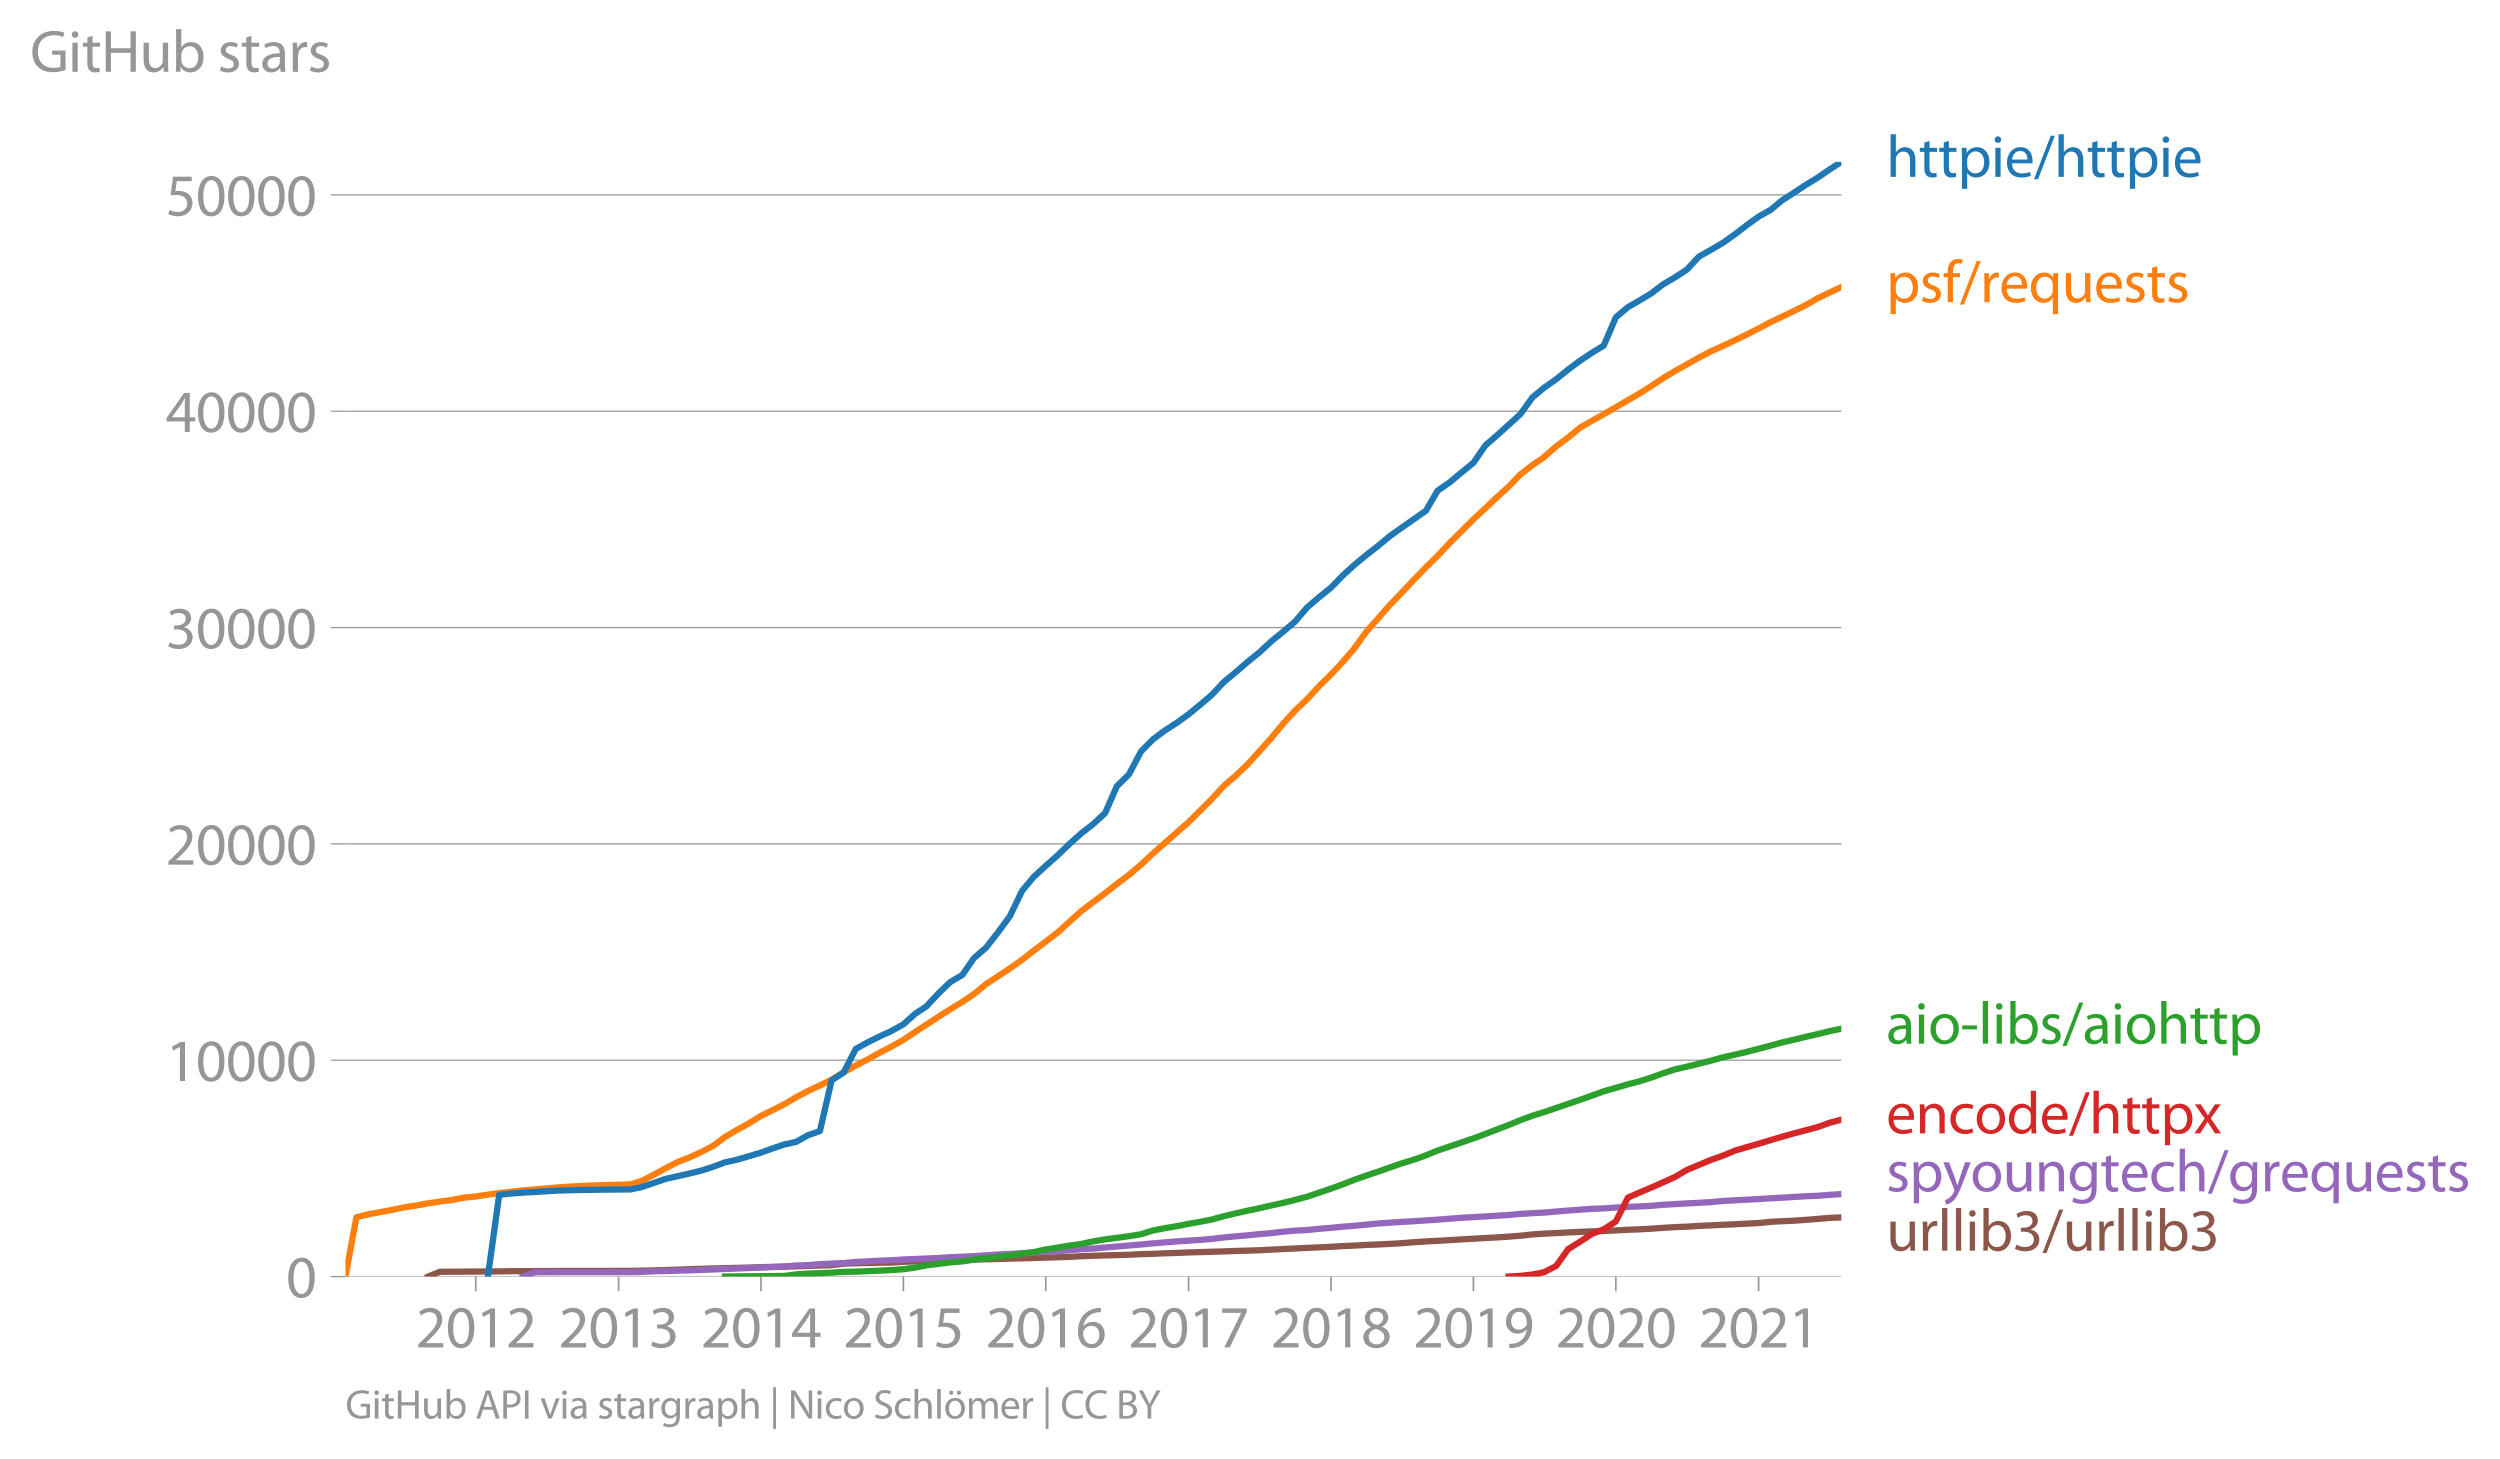 <svg xmlns:xlink="http://www.w3.org/1999/xlink" width="795.793" height="464.381" viewBox="0 0 596.845 348.286" xmlns="http://www.w3.org/2000/svg"><defs><style>*{stroke-linejoin:round;stroke-linecap:butt}</style></defs><g id="figure_1"><path d="M0 348.286h596.845V0H0v348.286z" style="fill:none" id="patch_1"/><g id="axes_1"><path d="M82.476 304.759h357.12V38.647H82.476v266.112z" style="fill:none" id="patch_2"/><g id="matplotlib.axis_1"><g id="xtick_1"><g id="line2d_1"><defs><path id="m6633f6aa0d" d="M0 0v3.5" style="stroke:#969696;stroke-width:.4"/></defs><use xlink:href="#m6633f6aa0d" x="113.587" y="304.759" style="fill:#969696;stroke:#969696;stroke-width:.4"/></g><g style="fill:#969696" transform="matrix(.14 0 0 -.14 99.224 321.699)" id="text_1"><defs><path id="MyriadPro-Regular-32" d="M2944 0v467H1075v13l333 307c877 845 1434 1466 1434 2234 0 595-378 1209-1274 1209-480 0-890-179-1178-422l180-397c192 160 505 352 883 352 621 0 825-390 825-813-6-627-486-1164-1548-2176L288 346V0h2656z" transform="scale(.016)"/><path id="MyriadPro-Regular-30" d="M1677 4230c-845 0-1447-768-1447-2163C243 691 794-70 1606-70c922 0 1447 780 1447 2195 0 1325-499 2105-1376 2105zm-32-435c582 0 845-672 845-1696 0-1062-276-1734-852-1734-512 0-844 614-844 1696 0 1133 358 1734 851 1734z" transform="scale(.016)"/><path id="MyriadPro-Regular-31" d="M1510 0h544v4160h-480l-908-486 108-429 724 390h12V0z" transform="scale(.016)"/></defs><use xlink:href="#MyriadPro-Regular-32"/><use xlink:href="#MyriadPro-Regular-30" x="51.3"/><use xlink:href="#MyriadPro-Regular-31" x="102.6"/><use xlink:href="#MyriadPro-Regular-32" x="153.9"/></g></g><g id="xtick_2"><use xlink:href="#m6633f6aa0d" x="147.678" y="304.759" style="fill:#969696;stroke:#969696;stroke-width:.4" id="line2d_2"/><g style="fill:#969696" transform="matrix(.14 0 0 -.14 133.315 321.699)" id="text_2"><defs><path id="MyriadPro-Regular-33" d="M269 211C474 77 883-70 1350-70c999 0 1517 582 1517 1248 0 582-416 966-928 1068v13c512 186 768 551 768 979 0 506-371 992-1190 992-448 0-871-160-1088-320l147-409c179 128 499 275 832 275 518 0 730-294 730-627 0-493-519-704-928-704H896v-423h314c544 0 1068-249 1075-832 6-345-218-806-941-806-390 0-762 160-922 262L269 211z" transform="scale(.016)"/></defs><use xlink:href="#MyriadPro-Regular-32"/><use xlink:href="#MyriadPro-Regular-30" x="51.3"/><use xlink:href="#MyriadPro-Regular-31" x="102.6"/><use xlink:href="#MyriadPro-Regular-33" x="153.9"/></g></g><g id="xtick_3"><use xlink:href="#m6633f6aa0d" x="181.676" y="304.759" style="fill:#969696;stroke:#969696;stroke-width:.4" id="line2d_3"/><g style="fill:#969696" transform="matrix(.14 0 0 -.14 167.313 321.699)" id="text_3"><defs><path id="MyriadPro-Regular-34" d="M2560 0v1133h582v441h-582v2586h-608L96 1504v-371h1933V0h531zM666 1574v13l1017 1415c115 192 218 371 346 614h19c-13-218-19-435-19-653V1574H666z" transform="scale(.016)"/></defs><use xlink:href="#MyriadPro-Regular-32"/><use xlink:href="#MyriadPro-Regular-30" x="51.3"/><use xlink:href="#MyriadPro-Regular-31" x="102.6"/><use xlink:href="#MyriadPro-Regular-34" x="153.9"/></g></g><g id="xtick_4"><use xlink:href="#m6633f6aa0d" x="215.674" y="304.759" style="fill:#969696;stroke:#969696;stroke-width:.4" id="line2d_4"/><g style="fill:#969696" transform="matrix(.14 0 0 -.14 201.311 321.699)" id="text_4"><defs><path id="MyriadPro-Regular-35" d="M2771 4160H781L512 2163c154 19 339 45 576 45 832 0 1190-384 1197-922 0-556-455-902-986-902-377 0-717 128-889 230L269 186C467 58 851-70 1306-70c902 0 1548 608 1548 1420 0 525-268 884-595 1069-256 154-576 224-896 224-153 0-243-13-339-25l160 1068h1587v474z" transform="scale(.016)"/></defs><use xlink:href="#MyriadPro-Regular-32"/><use xlink:href="#MyriadPro-Regular-30" x="51.3"/><use xlink:href="#MyriadPro-Regular-31" x="102.6"/><use xlink:href="#MyriadPro-Regular-35" x="153.9"/></g></g><g id="xtick_5"><use xlink:href="#m6633f6aa0d" x="249.672" y="304.759" style="fill:#969696;stroke:#969696;stroke-width:.4" id="line2d_5"/><g style="fill:#969696" transform="matrix(.14 0 0 -.14 235.31 321.699)" id="text_5"><defs><path id="MyriadPro-Regular-36" d="M2662 4224c-102 0-243-6-409-32-525-64-986-275-1331-614-410-410-704-1056-704-1876C218 621 800-70 1690-70c864 0 1382 704 1382 1465 0 813-518 1344-1254 1344-461 0-807-217-1005-480h-19c96 685 563 1331 1446 1479 160 25 307 32 422 25v461zM1690 365c-589 0-903 505-916 1190 0 103 26 186 64 250 154 301 468 512 807 512 518 0 857-359 857-954s-326-998-806-998h-6z" transform="scale(.016)"/></defs><use xlink:href="#MyriadPro-Regular-32"/><use xlink:href="#MyriadPro-Regular-30" x="51.3"/><use xlink:href="#MyriadPro-Regular-31" x="102.6"/><use xlink:href="#MyriadPro-Regular-36" x="153.9"/></g></g><g id="xtick_6"><use xlink:href="#m6633f6aa0d" x="283.764" y="304.759" style="fill:#969696;stroke:#969696;stroke-width:.4" id="line2d_6"/><g style="fill:#969696" transform="matrix(.14 0 0 -.14 269.4 321.699)" id="text_6"><defs><path id="MyriadPro-Regular-37" d="M365 4160v-467h2035v-13L595 0h583l1811 3789v371H365z" transform="scale(.016)"/></defs><use xlink:href="#MyriadPro-Regular-32"/><use xlink:href="#MyriadPro-Regular-30" x="51.3"/><use xlink:href="#MyriadPro-Regular-31" x="102.6"/><use xlink:href="#MyriadPro-Regular-37" x="153.9"/></g></g><g id="xtick_7"><use xlink:href="#m6633f6aa0d" x="317.762" y="304.759" style="fill:#969696;stroke:#969696;stroke-width:.4" id="line2d_7"/><g style="fill:#969696" transform="matrix(.14 0 0 -.14 303.399 321.699)" id="text_7"><defs><path id="MyriadPro-Regular-38" d="M1062 2170c-512-218-825-589-825-1114C237 448 762-70 1632-70c794 0 1414 486 1414 1209 0 506-320 871-838 1075v20c512 243 685 620 685 972 0 519-403 1024-1210 1024-729 0-1286-448-1286-1107 0-358 198-717 659-934l6-19zm583-1831c-531 0-851 371-832 794 0 397 262 717 749 857 563-160 915-403 915-908 0-423-327-743-832-743zm6 3488c506 0 704-345 704-678 0-378-275-634-633-755-480 128-794 352-794 768 0 358 256 665 723 665z" transform="scale(.016)"/></defs><use xlink:href="#MyriadPro-Regular-32"/><use xlink:href="#MyriadPro-Regular-30" x="51.3"/><use xlink:href="#MyriadPro-Regular-31" x="102.6"/><use xlink:href="#MyriadPro-Regular-38" x="153.9"/></g></g><g id="xtick_8"><use xlink:href="#m6633f6aa0d" x="351.76" y="304.759" style="fill:#969696;stroke:#969696;stroke-width:.4" id="line2d_8"/><g style="fill:#969696" transform="matrix(.14 0 0 -.14 337.397 321.699)" id="text_8"><defs><path id="MyriadPro-Regular-39" d="M614-64c135-6 314 0 519 32 448 51 889 243 1209 557 410 397 717 1037 717 1952 0 1062-525 1753-1376 1753S262 3539 262 2752c0-710 480-1274 1229-1274 416 0 749 167 979 448h20c-77-492-276-857-551-1107-237-224-544-358-870-403-192-19-333-32-455-19V-64zm1024 3866c589 0 852-544 852-1255 0-89-20-153-52-205-147-249-441-435-819-435-486 0-800 365-800 883 0 589 339 1012 813 1012h6z" transform="scale(.016)"/></defs><use xlink:href="#MyriadPro-Regular-32"/><use xlink:href="#MyriadPro-Regular-30" x="51.3"/><use xlink:href="#MyriadPro-Regular-31" x="102.6"/><use xlink:href="#MyriadPro-Regular-39" x="153.9"/></g></g><g id="xtick_9"><use xlink:href="#m6633f6aa0d" x="385.758" y="304.759" style="fill:#969696;stroke:#969696;stroke-width:.4" id="line2d_9"/><g style="fill:#969696" transform="matrix(.14 0 0 -.14 371.395 321.699)" id="text_9"><use xlink:href="#MyriadPro-Regular-32"/><use xlink:href="#MyriadPro-Regular-30" x="51.3"/><use xlink:href="#MyriadPro-Regular-32" x="102.6"/><use xlink:href="#MyriadPro-Regular-30" x="153.9"/></g></g><g id="xtick_10"><use xlink:href="#m6633f6aa0d" x="419.849" y="304.759" style="fill:#969696;stroke:#969696;stroke-width:.4" id="line2d_10"/><g style="fill:#969696" transform="matrix(.14 0 0 -.14 405.486 321.699)" id="text_10"><use xlink:href="#MyriadPro-Regular-32"/><use xlink:href="#MyriadPro-Regular-30" x="51.3"/><use xlink:href="#MyriadPro-Regular-32" x="102.6"/><use xlink:href="#MyriadPro-Regular-31" x="153.9"/></g></g></g><g id="matplotlib.axis_2"><g id="ytick_1"><path d="M82.476 304.759h357.12" clip-path="url(#p75111a3407)" style="fill:none;stroke:#969696;stroke-width:.3;stroke-linecap:square" id="line2d_11"/><g id="line2d_12"><defs><path id="m048851760a" d="M0 0h-3.5" style="stroke:#969696;stroke-width:.3"/></defs><use xlink:href="#m048851760a" x="82.476" y="304.759" style="fill:#969696;stroke:#969696;stroke-width:.3"/></g><use xlink:href="#MyriadPro-Regular-30" style="fill:#969696" transform="matrix(.14 0 0 -.14 68.295 309.729)" id="text_11"/></g><g id="ytick_2"><path d="M82.476 253.111h357.12" clip-path="url(#p75111a3407)" style="fill:none;stroke:#969696;stroke-width:.3;stroke-linecap:square" id="line2d_13"/><use xlink:href="#m048851760a" x="82.476" y="253.111" style="fill:#969696;stroke:#969696;stroke-width:.3" id="line2d_14"/><g style="fill:#969696" transform="matrix(.14 0 0 -.14 39.568 258.081)" id="text_12"><use xlink:href="#MyriadPro-Regular-31"/><use xlink:href="#MyriadPro-Regular-30" x="51.3"/><use xlink:href="#MyriadPro-Regular-30" x="102.6"/><use xlink:href="#MyriadPro-Regular-30" x="153.9"/><use xlink:href="#MyriadPro-Regular-30" x="205.2"/></g></g><g id="ytick_3"><path d="M82.476 201.464h357.12" clip-path="url(#p75111a3407)" style="fill:none;stroke:#969696;stroke-width:.3;stroke-linecap:square" id="line2d_15"/><use xlink:href="#m048851760a" x="82.476" y="201.464" style="fill:#969696;stroke:#969696;stroke-width:.3" id="line2d_16"/><g style="fill:#969696" transform="matrix(.14 0 0 -.14 39.568 206.434)" id="text_13"><use xlink:href="#MyriadPro-Regular-32"/><use xlink:href="#MyriadPro-Regular-30" x="51.3"/><use xlink:href="#MyriadPro-Regular-30" x="102.6"/><use xlink:href="#MyriadPro-Regular-30" x="153.9"/><use xlink:href="#MyriadPro-Regular-30" x="205.2"/></g></g><g id="ytick_4"><path d="M82.476 149.817h357.12" clip-path="url(#p75111a3407)" style="fill:none;stroke:#969696;stroke-width:.3;stroke-linecap:square" id="line2d_17"/><use xlink:href="#m048851760a" x="82.476" y="149.817" style="fill:#969696;stroke:#969696;stroke-width:.3" id="line2d_18"/><g style="fill:#969696" transform="matrix(.14 0 0 -.14 39.568 154.787)" id="text_14"><use xlink:href="#MyriadPro-Regular-33"/><use xlink:href="#MyriadPro-Regular-30" x="51.3"/><use xlink:href="#MyriadPro-Regular-30" x="102.6"/><use xlink:href="#MyriadPro-Regular-30" x="153.9"/><use xlink:href="#MyriadPro-Regular-30" x="205.2"/></g></g><g id="ytick_5"><path d="M82.476 98.17h357.12" clip-path="url(#p75111a3407)" style="fill:none;stroke:#969696;stroke-width:.3;stroke-linecap:square" id="line2d_19"/><use xlink:href="#m048851760a" x="82.476" y="98.17" style="fill:#969696;stroke:#969696;stroke-width:.3" id="line2d_20"/><g style="fill:#969696" transform="matrix(.14 0 0 -.14 39.568 103.14)" id="text_15"><use xlink:href="#MyriadPro-Regular-34"/><use xlink:href="#MyriadPro-Regular-30" x="51.3"/><use xlink:href="#MyriadPro-Regular-30" x="102.6"/><use xlink:href="#MyriadPro-Regular-30" x="153.9"/><use xlink:href="#MyriadPro-Regular-30" x="205.2"/></g></g><g id="ytick_6"><path d="M82.476 46.523h357.12" clip-path="url(#p75111a3407)" style="fill:none;stroke:#969696;stroke-width:.3;stroke-linecap:square" id="line2d_21"/><use xlink:href="#m048851760a" x="82.476" y="46.523" style="fill:#969696;stroke:#969696;stroke-width:.3" id="line2d_22"/><g style="fill:#969696" transform="matrix(.14 0 0 -.14 39.568 51.493)" id="text_16"><use xlink:href="#MyriadPro-Regular-35"/><use xlink:href="#MyriadPro-Regular-30" x="51.3"/><use xlink:href="#MyriadPro-Regular-30" x="102.6"/><use xlink:href="#MyriadPro-Regular-30" x="153.9"/><use xlink:href="#MyriadPro-Regular-30" x="205.2"/></g></g><g style="fill:#969696" transform="matrix(.14 0 0 -.14 7.2 17.14)" id="text_17"><defs><path id="MyriadPro-Regular-47" d="M3770 2266H2349v-448h877V531c-128-64-378-115-743-115-1005 0-1664 646-1664 1741 0 1081 685 1734 1735 1734 435 0 723-83 953-185l135 454c-186 90-576 198-1076 198-1446 0-2329-940-2336-2227 0-672 231-1248 602-1606 422-403 960-570 1613-570 582 0 1075 147 1325 237v2074z" transform="scale(.016)"/><path id="MyriadPro-Regular-69" d="M1030 0v3098H467V0h563zM749 4320c-205 0-352-154-352-352 0-192 141-346 339-346 224 0 365 154 358 346 0 198-134 352-345 352z" transform="scale(.016)"/><path id="MyriadPro-Regular-74" d="M595 3667v-569H115v-429h480V979c0-365 58-640 218-806C947 19 1158-70 1421-70c217 0 390 38 499 83l-26 422c-83-25-172-38-326-38-314 0-422 217-422 601v1671h806v429h-806v742l-551-173z" transform="scale(.016)"/><path id="MyriadPro-Regular-48" d="M486 4314V0h557v2022h2087V0h563v4314h-563V2509H1043v1805H486z" transform="scale(.016)"/><path id="MyriadPro-Regular-75" d="M3059 3098h-563V1197c0-103-19-205-51-288-103-250-365-512-743-512-512 0-691 397-691 985v1716H448V1286C448 198 1030-70 1517-70c550 0 877 326 1024 576h13l32-506h499c-19 243-26 525-26 845v2253z" transform="scale(.016)"/><path id="MyriadPro-Regular-62" d="M467 800c0-275-13-589-25-800h486l26 512h19c230-410 589-582 1037-582 691 0 1388 550 1388 1657 7 941-537 1581-1305 1581-499 0-858-224-1056-570h-13v1946H467V800zm557 998c0 90 19 167 32 231 115 429 474 691 858 691 601 0 921-531 921-1152 0-710-352-1190-941-1190-409 0-736 268-844 659-13 64-26 134-26 205v556z" transform="scale(.016)"/><path id="MyriadPro-Regular-73" d="M250 147C467 19 781-70 1120-70c736 0 1158 390 1158 934 0 461-275 730-812 934-404 154-589 269-589 525 0 231 185 423 518 423 288 0 512-103 634-180l141 410c-173 102-448 192-762 192-666 0-1069-410-1069-909 0-371 263-678 819-877 416-153 576-300 576-569 0-256-192-461-601-461-282 0-576 115-743 224L250 147z" transform="scale(.016)"/><path id="MyriadPro-Regular-61" d="M2643 1901c0 621-230 1267-1177 1267-391 0-762-109-1018-275l128-371c218 140 518 230 806 230 634 0 704-461 704-717v-64C890 1978 224 1568 224 819c0-448 320-889 947-889 442 0 775 217 947 460h20l44-390h512c-38 211-51 474-51 742v1159zm-544-858c0-57-13-121-32-179-89-262-345-518-749-518-288 0-531 172-531 537 0 602 698 711 1312 698v-538z" transform="scale(.016)"/><path id="MyriadPro-Regular-72" d="M467 0h557v1651c0 96 13 186 26 263 76 422 358 723 755 723 77 0 134-7 192-19v531c-51 13-96 19-160 19-378 0-717-262-858-678h-25l-20 608H442c19-288 25-602 25-967V0z" transform="scale(.016)"/></defs><use xlink:href="#MyriadPro-Regular-47"/><use xlink:href="#MyriadPro-Regular-69" x="64.6"/><use xlink:href="#MyriadPro-Regular-74" x="88"/><use xlink:href="#MyriadPro-Regular-48" x="121.1"/><use xlink:href="#MyriadPro-Regular-75" x="186.3"/><use xlink:href="#MyriadPro-Regular-62" x="241.4"/><use xlink:href="#MyriadPro-Regular-20" x="298.3"/><use xlink:href="#MyriadPro-Regular-73" x="319.5"/><use xlink:href="#MyriadPro-Regular-74" x="359.1"/><use xlink:href="#MyriadPro-Regular-61" x="392.2"/><use xlink:href="#MyriadPro-Regular-72" x="440.4"/><use xlink:href="#MyriadPro-Regular-73" x="473.1"/></g></g><path d="m102.223 304.759 2.794-1.137 2.888-.01 2.794-.026 2.888-.015 2.887-.021 2.702-.02 2.887-.042 2.794-.02 2.888-.01h2.794l2.888-.027 2.887-.005 2.795-.01h5.682l2.887-.005h2.888l2.608-.047 2.887-.077 2.795-.083 2.887-.088 2.794-.108 2.888-.098 2.887-.083 2.795-.078 2.887-.061 2.795-.062 2.887-.109 2.888-.072 2.608-.036 2.887-.088 2.795-.103 2.887-.088 2.795-.093 2.887-.351 2.888-.104 2.794-.057 2.887-.067 2.795-.041 2.887-.176 2.888-.103 2.608-.093 2.887-.098 2.795-.062 2.887-.103 2.795-.073 2.887-.077 2.888-.067 2.794-.083 2.888-.072 2.794-.083 2.887-.088 2.888-.093 2.701-.082 2.888-.155 2.794-.114 2.888-.082 2.794-.078 2.887-.072 2.888-.155 2.794-.072 2.888-.135 2.794-.072 2.888-.134 2.887-.073 2.608-.087 2.888-.083 2.794-.103 2.888-.078 2.794-.098 2.888-.145 2.887-.15 2.794-.128 2.888-.14 2.794-.124 2.888-.129 2.887-.176 2.608-.113 2.888-.16 2.794-.109 2.888-.14 2.794-.164 2.888-.228 2.887-.196 2.795-.145 2.887-.165 2.794-.175 2.888-.16 2.888-.171 2.608-.134 2.887-.186 2.794-.227 2.888-.31 2.794-.181 2.888-.14 2.887-.16 2.795-.118 2.887-.13 2.795-.087 2.887-.135 2.888-.16 2.7-.103 2.888-.155 2.795-.201 2.887-.176 2.795-.108 2.887-.181 2.888-.13 2.794-.139 2.888-.124 2.794-.144 2.887-.145 2.888-.294 2.608-.135 2.887-.129 2.795-.201 2.887-.227 2.795-.243 2.887-.119" clip-path="url(#p75111a3407)" style="fill:none;stroke:#8c564b;stroke-width:1.5;stroke-linecap:square" id="line2d_23"/><path d="m124.857 304.759 2.888-1.018 2.794-.015 2.888-.016H150.566l2.608-.052 2.887-.15 2.795-.061 2.887-.093 2.794-.067 2.888-.109 2.887-.113 2.795-.12 2.887-.103 2.795-.113 2.887-.119 2.888-.13 2.608-.102 2.887-.264 2.795-.072 2.887-.238 2.795-.14 2.887-.123 2.888-.258 2.794-.14 2.887-.17 2.795-.098 2.887-.186 2.888-.119 2.608-.114 2.887-.129 2.795-.186 2.887-.108 2.795-.145 2.887-.196 2.888-.201 2.794-.124 2.888-.191 2.794-.15 2.887-.186 2.888-.155 2.701-.202 2.888-.242 2.794-.16 2.888-.253 2.794-.238 2.887-.243 2.888-.243 2.794-.258 2.888-.243 2.794-.232 2.888-.186 2.887-.191 2.608-.212 2.888-.35 2.794-.275 2.888-.232 2.794-.3 2.888-.232 2.887-.346 2.794-.243 2.888-.16 2.794-.274 2.888-.237 2.887-.29 2.608-.19 2.888-.285 2.794-.273 2.888-.197 2.794-.175 2.888-.17 2.887-.192 2.795-.175 2.887-.238 2.794-.212 2.888-.165 2.888-.165 2.608-.16 2.887-.176 2.794-.263 2.888-.17 2.794-.145 2.888-.253 2.887-.238 2.795-.207 2.887-.201 2.795-.098 2.887-.212 2.888-.144 2.7-.114 2.888-.15 2.795-.248 2.887-.165 2.795-.165 2.887-.14 2.888-.17 2.794-.269 2.888-.16 2.794-.145 2.887-.154 2.888-.181 2.608-.14 2.887-.18 2.795-.166 2.887-.113 2.795-.217 2.887-.191" clip-path="url(#p75111a3407)" style="fill:none;stroke:#9467bd;stroke-width:1.5;stroke-linecap:square" id="line2d_24"/><path d="m360.143 304.759 2.794-.16 2.888-.316 2.794-.552 2.888-1.493 2.887-4.039 2.795-1.74 2.887-1.896 2.795-1.084 2.887-1.865 2.888-5.701 2.7-1.188 2.888-1.22 2.795-1.228 2.887-1.312 2.795-1.663 2.887-1.193 2.888-1.214 2.794-.976 2.888-1.209 2.794-.826 2.887-.826 2.888-.878 2.608-.775 2.887-.816 2.795-.739 2.887-.759 2.795-1.017 2.887-.785" clip-path="url(#p75111a3407)" style="fill:none;stroke:#d62728;stroke-width:1.5;stroke-linecap:square" id="line2d_25"/><g style="fill:#1f77b4" transform="matrix(.14 0 0 -.14 450.31 42.23)" id="text_18"><defs><path id="MyriadPro-Regular-68" d="M467 0h563v1869c0 109 7 192 39 269 102 307 390 563 755 563 531 0 717-423 717-922V0h563v1843c0 1069-666 1325-1082 1325-211 0-409-64-576-160-172-96-313-237-403-397h-13v1933H467V0z" transform="scale(.016)"/><path id="MyriadPro-Regular-70" d="M467-1267h557V416h13c185-307 544-486 953-486 730 0 1408 550 1408 1664 0 940-563 1574-1312 1574-505 0-870-224-1100-602h-13l-26 532H442c12-295 25-615 25-1012v-3353zm557 3059c0 77 19 160 38 230 109 423 468 698 852 698 595 0 921-531 921-1152 0-710-345-1197-941-1197-403 0-742 269-844 659-13 71-26 148-26 231v531z" transform="scale(.016)"/><path id="MyriadPro-Regular-65" d="M2957 1446c6 58 19 148 19 263 0 569-269 1459-1280 1459-902 0-1453-736-1453-1670C243 563 813-70 1766-70c493 0 832 108 1031 198l-96 403c-211-89-455-160-858-160-563 0-1049 314-1062 1075h2176zM787 1850c45 390 295 915 864 915 634 0 787-557 781-915H787z" transform="scale(.016)"/><path id="MyriadPro-Regular-2f" d="m422-256 1792 4640h-435L-6-256h428z" transform="scale(.016)"/></defs><use xlink:href="#MyriadPro-Regular-68"/><use xlink:href="#MyriadPro-Regular-74" x="55.5"/><use xlink:href="#MyriadPro-Regular-74" x="88.6"/><use xlink:href="#MyriadPro-Regular-70" x="121.7"/><use xlink:href="#MyriadPro-Regular-69" x="178.6"/><use xlink:href="#MyriadPro-Regular-65" x="202"/><use xlink:href="#MyriadPro-Regular-2f" x="252.1"/><use xlink:href="#MyriadPro-Regular-68" x="286.4"/><use xlink:href="#MyriadPro-Regular-74" x="341.9"/><use xlink:href="#MyriadPro-Regular-74" x="375"/><use xlink:href="#MyriadPro-Regular-70" x="408.1"/><use xlink:href="#MyriadPro-Regular-69" x="465"/><use xlink:href="#MyriadPro-Regular-65" x="488.4"/></g><g style="fill:#ff7f0e" transform="matrix(.14 0 0 -.14 450.31 72.154)" id="text_19"><defs><path id="MyriadPro-Regular-66" d="M1082 0v2669h748v429h-748v166c0 474 121 896 601 896 160 0 275-32 359-70l76 435c-108 45-281 89-480 89-262 0-544-83-755-288-262-249-358-646-358-1081v-147H90v-429h435V0h557z" transform="scale(.016)"/><path id="MyriadPro-Regular-71" d="M2579-1267h563v3513c0 320 7 589 20 852h-532l-19-468h-13c-153 301-473 538-953 538-653 0-1402-512-1402-1670C243 557 832-70 1555-70c499 0 845 243 1011 550h13v-1747zm0 2528c0-83-19-192-45-269-128-390-441-614-806-614-621 0-915 537-915 1152 0 697 352 1190 934 1190 423 0 723-294 807-640 19-70 25-160 25-237v-582z" transform="scale(.016)"/></defs><use xlink:href="#MyriadPro-Regular-70"/><use xlink:href="#MyriadPro-Regular-73" x="56.9"/><use xlink:href="#MyriadPro-Regular-66" x="96.5"/><use xlink:href="#MyriadPro-Regular-2f" x="125.7"/><use xlink:href="#MyriadPro-Regular-72" x="160"/><use xlink:href="#MyriadPro-Regular-65" x="192.7"/><use xlink:href="#MyriadPro-Regular-71" x="242.8"/><use xlink:href="#MyriadPro-Regular-75" x="299.1"/><use xlink:href="#MyriadPro-Regular-65" x="354.2"/><use xlink:href="#MyriadPro-Regular-73" x="404.3"/><use xlink:href="#MyriadPro-Regular-74" x="443.9"/><use xlink:href="#MyriadPro-Regular-73" x="477"/></g><g style="fill:#2ca02c" transform="matrix(.14 0 0 -.14 450.31 249.16)" id="text_20"><defs><path id="MyriadPro-Regular-6f" d="M1779 3168c-857 0-1536-608-1536-1645C243 544 890-70 1728-70c749 0 1542 499 1542 1644 0 948-601 1594-1491 1594zm-13-422c666 0 928-666 928-1191 0-697-403-1203-940-1203-551 0-941 512-941 1190 0 589 288 1204 953 1204z" transform="scale(.016)"/><path id="MyriadPro-Regular-2d" d="M192 1939v-416h1581v416H192z" transform="scale(.016)"/><path id="MyriadPro-Regular-6c" d="M467 0h563v4544H467V0z" transform="scale(.016)"/></defs><use xlink:href="#MyriadPro-Regular-61"/><use xlink:href="#MyriadPro-Regular-69" x="48.2"/><use xlink:href="#MyriadPro-Regular-6f" x="71.6"/><use xlink:href="#MyriadPro-Regular-2d" x="126.5"/><use xlink:href="#MyriadPro-Regular-6c" x="157.2"/><use xlink:href="#MyriadPro-Regular-69" x="180.8"/><use xlink:href="#MyriadPro-Regular-62" x="204.2"/><use xlink:href="#MyriadPro-Regular-73" x="261.1"/><use xlink:href="#MyriadPro-Regular-2f" x="300.7"/><use xlink:href="#MyriadPro-Regular-61" x="335"/><use xlink:href="#MyriadPro-Regular-69" x="383.2"/><use xlink:href="#MyriadPro-Regular-6f" x="406.6"/><use xlink:href="#MyriadPro-Regular-68" x="461.5"/><use xlink:href="#MyriadPro-Regular-74" x="517"/><use xlink:href="#MyriadPro-Regular-74" x="550.1"/><use xlink:href="#MyriadPro-Regular-70" x="583.2"/></g><g style="fill:#d62728" transform="matrix(.14 0 0 -.14 450.31 270.582)" id="text_21"><defs><path id="MyriadPro-Regular-6e" d="M467 0h563v1862c0 96 13 192 39 263 96 313 384 576 755 576 531 0 717-416 717-915V0h563v1850c0 1062-666 1318-1094 1318-512 0-871-288-1024-582h-13l-32 512H442c19-256 25-519 25-839V0z" transform="scale(.016)"/><path id="MyriadPro-Regular-63" d="M2579 538c-160-71-371-154-691-154-614 0-1075 442-1075 1158 0 647 384 1172 1094 1172 307 0 519-71 653-148l128 436c-154 76-448 160-781 160-1011 0-1664-692-1664-1645C243 570 851-70 1786-70c416 0 742 108 889 185l-96 423z" transform="scale(.016)"/><path id="MyriadPro-Regular-64" d="M2579 4544V2694h-13c-140 250-460 474-934 474-755 0-1395-634-1389-1664C243 563 819-70 1568-70c506 0 883 262 1056 608h13l25-538h506c-19 211-26 525-26 800v3744h-563zm0-3245c0-89-6-166-25-243-103-422-448-672-826-672-608 0-915 518-915 1146 0 684 345 1196 928 1196 422 0 729-294 813-652 19-71 25-167 25-237v-538z" transform="scale(.016)"/><path id="MyriadPro-Regular-78" d="m102 3098 1050-1517L51 0h621l448 698c115 185 224 345 326 537h13c109-185 211-358 333-537L2246 0h640L1798 1600l1056 1498h-608l-435-660c-102-166-205-326-307-512h-19c-103 173-199 333-314 506l-441 666H102z" transform="scale(.016)"/></defs><use xlink:href="#MyriadPro-Regular-65"/><use xlink:href="#MyriadPro-Regular-6e" x="50.1"/><use xlink:href="#MyriadPro-Regular-63" x="105.6"/><use xlink:href="#MyriadPro-Regular-6f" x="150.4"/><use xlink:href="#MyriadPro-Regular-64" x="205.3"/><use xlink:href="#MyriadPro-Regular-65" x="261.7"/><use xlink:href="#MyriadPro-Regular-2f" x="311.8"/><use xlink:href="#MyriadPro-Regular-68" x="346.1"/><use xlink:href="#MyriadPro-Regular-74" x="401.6"/><use xlink:href="#MyriadPro-Regular-74" x="434.7"/><use xlink:href="#MyriadPro-Regular-70" x="467.8"/><use xlink:href="#MyriadPro-Regular-78" x="524.7"/></g><g style="fill:#9467bd" transform="matrix(.14 0 0 -.14 450.31 284.42)" id="text_22"><defs><path id="MyriadPro-Regular-79" d="M58 3098 1203 243c26-70 39-115 39-147s-20-77-45-134c-128-288-320-506-474-628-166-140-352-230-493-275l141-473c141 25 416 121 691 364 384 333 660 877 1063 1940l845 2208h-596l-614-1818c-77-224-141-461-198-646h-13c-51 185-128 428-199 633L672 3098H58z" transform="scale(.016)"/><path id="MyriadPro-Regular-67" d="M3110 2246c0 378 13 628 26 852h-493l-25-468h-13c-135 256-429 538-967 538-710 0-1395-595-1395-1645C243 666 794 13 1562 13c480 0 812 230 985 518h13V186c0-781-422-1082-998-1082-384 0-704 115-909 243l-141-429c250-166 659-256 1030-256 391 0 826 90 1127 372 301 268 441 704 441 1414v1798zm-556-928c0-96-13-204-45-300-122-359-435-576-781-576-608 0-915 505-915 1113 0 717 384 1171 921 1171 410 0 685-268 788-595 25-77 32-160 32-256v-557z" transform="scale(.016)"/></defs><use xlink:href="#MyriadPro-Regular-73"/><use xlink:href="#MyriadPro-Regular-70" x="39.6"/><use xlink:href="#MyriadPro-Regular-79" x="96.5"/><use xlink:href="#MyriadPro-Regular-6f" x="143.6"/><use xlink:href="#MyriadPro-Regular-75" x="198.5"/><use xlink:href="#MyriadPro-Regular-6e" x="253.6"/><use xlink:href="#MyriadPro-Regular-67" x="309.1"/><use xlink:href="#MyriadPro-Regular-74" x="365"/><use xlink:href="#MyriadPro-Regular-65" x="398.1"/><use xlink:href="#MyriadPro-Regular-63" x="448.2"/><use xlink:href="#MyriadPro-Regular-68" x="493"/><use xlink:href="#MyriadPro-Regular-2f" x="548.5"/><use xlink:href="#MyriadPro-Regular-67" x="582.8"/><use xlink:href="#MyriadPro-Regular-72" x="638.7"/><use xlink:href="#MyriadPro-Regular-65" x="671.4"/><use xlink:href="#MyriadPro-Regular-71" x="721.5"/><use xlink:href="#MyriadPro-Regular-75" x="777.8"/><use xlink:href="#MyriadPro-Regular-65" x="832.9"/><use xlink:href="#MyriadPro-Regular-73" x="883"/><use xlink:href="#MyriadPro-Regular-74" x="922.6"/><use xlink:href="#MyriadPro-Regular-73" x="955.7"/></g><g style="fill:#8c564b" transform="matrix(.14 0 0 -.14 450.31 298.582)" id="text_23"><use xlink:href="#MyriadPro-Regular-75"/><use xlink:href="#MyriadPro-Regular-72" x="55.1"/><use xlink:href="#MyriadPro-Regular-6c" x="87.8"/><use xlink:href="#MyriadPro-Regular-6c" x="111.4"/><use xlink:href="#MyriadPro-Regular-69" x="135"/><use xlink:href="#MyriadPro-Regular-62" x="158.4"/><use xlink:href="#MyriadPro-Regular-33" x="215.3"/><use xlink:href="#MyriadPro-Regular-2f" x="266.6"/><use xlink:href="#MyriadPro-Regular-75" x="300.9"/><use xlink:href="#MyriadPro-Regular-72" x="356"/><use xlink:href="#MyriadPro-Regular-6c" x="388.7"/><use xlink:href="#MyriadPro-Regular-6c" x="412.3"/><use xlink:href="#MyriadPro-Regular-69" x="435.9"/><use xlink:href="#MyriadPro-Regular-62" x="459.3"/><use xlink:href="#MyriadPro-Regular-33" x="516.2"/></g><g style="fill:#969696" transform="matrix(.097 0 0 -.097 82.476 338.657)" id="text_24"><defs><path id="MyriadPro-Regular-41" d="M2714 1357 3174 0h596L2298 4314h-672L160 0h576l448 1357h1530zm-1415 435 423 1248c83 262 153 525 217 781h13c64-250 128-506 224-787l422-1242H1299z" transform="scale(.016)"/><path id="MyriadPro-Regular-50" d="M486 0h557v1728c128-32 282-38 448-38 544 0 1024 160 1319 473 217 224 332 531 332 922 0 384-140 697-377 902-256 231-659 359-1210 359-448 0-800-39-1069-84V0zm557 3859c96 26 282 45 525 45 614 0 1018-275 1018-845 0-595-410-921-1082-921-186 0-339 12-461 44v1677z" transform="scale(.016)"/><path id="MyriadPro-Regular-49" d="M486 4314V0h557v4314H486z" transform="scale(.016)"/><path id="MyriadPro-Regular-76" d="M83 3098 1261 0h537l1216 3098h-588l-602-1741c-102-282-192-538-262-794h-20c-64 256-147 512-249 794L685 3098H83z" transform="scale(.016)"/><path id="MyriadPro-Regular-7c" d="M550 4800v-6400h429v6400H550z" transform="scale(.016)"/><path id="MyriadPro-Regular-4e" d="M1011 0v1843c0 717-13 1235-45 1779l20 7c217-467 505-960 806-1440L3162 0h563v4314h-525V2509c0-672 13-1197 64-1773l-13-6c-205 441-454 896-774 1401L1094 4314H486V0h525z" transform="scale(.016)"/><path id="MyriadPro-Regular-53" d="M269 211C499 58 954-70 1370-70c1017 0 1510 582 1510 1248 0 633-371 985-1101 1267-595 230-857 429-857 832 0 294 224 646 812 646 391 0 679-128 820-205l153 455c-192 109-512 211-953 211-839 0-1396-499-1396-1171 0-608 436-973 1140-1223 582-224 812-454 812-857 0-435-332-736-902-736-384 0-749 128-998 281L269 211z" transform="scale(.016)"/><path id="MyriadPro-Regular-f6" d="M1165 3648c185 0 313 154 313 326 0 186-134 327-313 327s-327-147-327-327c0-172 135-326 320-326h7zm1184 0c185 0 313 154 313 326 0 186-134 327-313 327s-320-147-320-327c0-172 128-326 313-326h7zm-570-480c-857 0-1536-608-1536-1645C243 544 890-70 1728-70c749 0 1542 499 1542 1644 0 948-601 1594-1491 1594zm-13-422c666 0 928-666 928-1191 0-697-403-1203-940-1203-551 0-941 512-941 1190 0 589 288 1204 953 1204z" transform="scale(.016)"/><path id="MyriadPro-Regular-6d" d="M467 0h551v1869c0 96 12 192 44 275 90 282 346 563 698 563 429 0 646-358 646-851V0h551v1914c0 102 19 204 45 281 96 275 345 512 665 512 455 0 672-358 672-953V0h551v1824c0 1075-608 1344-1018 1344-294 0-499-77-685-218-128-96-249-230-345-403h-13c-135 365-455 621-877 621-512 0-800-275-973-570h-19l-26 500H442c19-256 25-519 25-839V0z" transform="scale(.016)"/><path id="MyriadPro-Regular-43" d="M3386 582c-224-108-570-179-909-179-1050 0-1658 679-1658 1735 0 1132 672 1779 1683 1779 359 0 660-77 871-179l134 454c-147 77-486 192-1024 192-1337 0-2253-915-2253-2266C230 704 1146-70 2362-70c524 0 934 108 1139 211l-115 441z" transform="scale(.016)"/><path id="MyriadPro-Regular-42" d="M486 13c186-26 480-51 864-51 704 0 1191 128 1492 403 217 211 364 493 364 864 0 640-480 979-889 1081v13c454 167 729 531 729 947 0 340-134 596-358 762-269 218-627 314-1184 314-390 0-774-39-1018-90V13zm557 3865c90 20 237 39 493 39 563 0 947-199 947-704 0-416-345-723-934-723h-506v1388zm0-1811h461c608 0 1114-243 1114-832 0-627-532-838-1108-838-198 0-358 6-467 25v1645z" transform="scale(.016)"/><path id="MyriadPro-Regular-59" d="M2010 0v1837l1446 2477h-634l-620-1191c-167-326-314-608-436-889h-12c-135 300-263 563-429 889L717 4314H83l1363-2484V0h564z" transform="scale(.016)"/></defs><use xlink:href="#MyriadPro-Regular-47"/><use xlink:href="#MyriadPro-Regular-69" x="64.6"/><use xlink:href="#MyriadPro-Regular-74" x="88"/><use xlink:href="#MyriadPro-Regular-48" x="121.1"/><use xlink:href="#MyriadPro-Regular-75" x="186.3"/><use xlink:href="#MyriadPro-Regular-62" x="241.4"/><use xlink:href="#MyriadPro-Regular-20" x="298.3"/><use xlink:href="#MyriadPro-Regular-41" x="319.5"/><use xlink:href="#MyriadPro-Regular-50" x="380.7"/><use xlink:href="#MyriadPro-Regular-49" x="433.9"/><use xlink:href="#MyriadPro-Regular-20" x="457.8"/><use xlink:href="#MyriadPro-Regular-76" x="479"/><use xlink:href="#MyriadPro-Regular-69" x="527.1"/><use xlink:href="#MyriadPro-Regular-61" x="550.5"/><use xlink:href="#MyriadPro-Regular-20" x="598.7"/><use xlink:href="#MyriadPro-Regular-73" x="619.9"/><use xlink:href="#MyriadPro-Regular-74" x="659.5"/><use xlink:href="#MyriadPro-Regular-61" x="692.6"/><use xlink:href="#MyriadPro-Regular-72" x="740.8"/><use xlink:href="#MyriadPro-Regular-67" x="773.5"/><use xlink:href="#MyriadPro-Regular-72" x="829.4"/><use xlink:href="#MyriadPro-Regular-61" x="862.1"/><use xlink:href="#MyriadPro-Regular-70" x="910.3"/><use xlink:href="#MyriadPro-Regular-68" x="967.2"/><use xlink:href="#MyriadPro-Regular-20" x="1022.7"/><use xlink:href="#MyriadPro-Regular-7c" x="1043.9"/><use xlink:href="#MyriadPro-Regular-20" x="1067.8"/><use xlink:href="#MyriadPro-Regular-4e" x="1089"/><use xlink:href="#MyriadPro-Regular-69" x="1154.8"/><use xlink:href="#MyriadPro-Regular-63" x="1178.2"/><use xlink:href="#MyriadPro-Regular-6f" x="1223"/><use xlink:href="#MyriadPro-Regular-20" x="1277.9"/><use xlink:href="#MyriadPro-Regular-53" x="1299.1"/><use xlink:href="#MyriadPro-Regular-63" x="1348.4"/><use xlink:href="#MyriadPro-Regular-68" x="1393.2"/><use xlink:href="#MyriadPro-Regular-6c" x="1448.7"/><use xlink:href="#MyriadPro-Regular-f6" x="1472.3"/><use xlink:href="#MyriadPro-Regular-6d" x="1527.2"/><use xlink:href="#MyriadPro-Regular-65" x="1610.6"/><use xlink:href="#MyriadPro-Regular-72" x="1660.7"/><use xlink:href="#MyriadPro-Regular-20" x="1693.4"/><use xlink:href="#MyriadPro-Regular-7c" x="1714.6"/><use xlink:href="#MyriadPro-Regular-20" x="1738.5"/><use xlink:href="#MyriadPro-Regular-43" x="1759.7"/><use xlink:href="#MyriadPro-Regular-43" x="1817.7"/><use xlink:href="#MyriadPro-Regular-20" x="1875.7"/><use xlink:href="#MyriadPro-Regular-42" x="1896.9"/><use xlink:href="#MyriadPro-Regular-59" x="1951.1"/></g><path d="m173.107 304.759 2.887-.031 2.795-.031 2.887-.021 2.888-.026 2.608-.03 2.887-.378 2.795-.196 2.887-.098 2.795-.12 2.887-.185 2.888-.052 2.794-.113 2.887-.124 2.795-.14 2.887-.201 2.888-.403 2.608-.537 2.887-.33 2.795-.367 2.887-.228 2.795-.439 2.887-.284 2.888-.35 2.794-.342 2.888-.423 2.794-.377 2.887-.64 2.888-.455 2.701-.455 2.888-.408 2.794-.599 2.888-.49 2.794-.362 2.887-.392 2.888-.476 2.794-.883 2.888-.563 2.794-.46 2.888-.583 2.887-.501 2.608-.511 2.888-.8 2.794-.672 2.888-.64 2.794-.59 2.888-.666 2.887-.635 2.794-.697 2.888-.765 2.794-.955 2.888-.966 2.887-1.064 2.608-1.017 2.888-1.018 2.794-.94 2.888-1.012 2.794-.976 2.888-.873 2.887-1.043 2.795-1.147 2.887-.97 2.794-.951 2.888-.986 2.888-1.075 2.608-1.002 2.887-1.105 2.794-1.152 2.888-1.074 2.794-.862 2.888-.977 2.887-.996 2.795-.95 2.887-1.028 2.795-1.008 2.887-.836 2.888-.852 2.7-.692 2.888-.904 2.795-1.028 2.887-.94 2.795-.64 2.887-.708 2.888-.728 2.794-.79 2.888-.636 2.794-.66 2.887-.755 2.888-.749 2.608-.738 2.887-.661 2.795-.682 2.887-.666 2.795-.682 2.887-.62" clip-path="url(#p75111a3407)" style="fill:none;stroke:#2ca02c;stroke-width:1.5;stroke-linecap:square" id="line2d_26"/><path d="m82.476 304.759 2.608-14.152 2.888-.707 2.794-.527 2.888-.548 2.794-.573 2.888-.454 2.887-.512 2.794-.428 2.888-.388 2.794-.537 2.888-.294 2.887-.434 2.702-.367 2.887-.335 2.794-.3 2.888-.253 2.794-.243 2.888-.248 2.887-.186 2.795-.155 2.887-.113 2.795-.098 2.887-.073 2.888-.082 2.608-.816 2.887-1.472 2.795-1.529 2.887-1.508 2.794-1.074 2.888-1.328 2.887-1.513 2.795-2.102 2.887-1.689 2.795-1.544 2.887-1.782 2.888-1.41 2.608-1.327 2.887-1.71 2.795-1.472 2.887-1.337 2.795-1.38 2.887-1.781 2.888-1.606 2.794-1.431 2.887-1.627 2.795-1.43 2.887-1.627 2.888-1.953 2.608-1.678 2.887-1.9 2.795-1.777 2.887-1.767 2.795-1.87 2.887-2.39 2.888-1.88 2.794-1.86 2.888-2.03 2.794-2.215 2.887-2.16 2.888-2.225 2.701-2.448 2.888-2.598 2.794-2.118 2.888-2.159 2.794-2.19 2.887-2.179 2.888-2.438 2.794-2.628 2.888-2.542 2.794-2.453 2.888-2.54 2.887-2.872 2.608-2.588 2.888-3.171 2.794-2.391 2.888-2.753 2.794-3.083 2.888-3.223 2.887-3.497 2.794-3.062 2.888-2.727 2.794-3.048 2.888-2.825 2.887-3.098 2.608-3.032 2.888-4.039 2.794-3.135 2.888-3.326 2.794-2.882 2.888-3.073 2.887-2.975 2.795-2.737 2.887-3.094 2.794-2.773 2.888-2.887 2.888-2.676 2.608-2.489 2.887-2.619 2.794-2.918 2.888-2.22 2.794-1.917 2.888-2.561 2.887-2.154 2.795-2.314 2.887-1.658 2.795-1.56 2.887-1.662 2.888-1.69 2.7-1.564 2.888-1.823 2.795-1.86 2.887-1.735 2.795-1.56 2.887-1.637 2.888-1.493 2.794-1.275 2.888-1.359 2.794-1.342 2.887-1.472 2.888-1.529 2.608-1.25 2.887-1.374 2.795-1.384 2.887-1.663 2.795-1.327 2.887-1.39" clip-path="url(#p75111a3407)" style="fill:none;stroke:#ff7f0e;stroke-width:1.5;stroke-linecap:square" id="line2d_27"/><path d="m116.474 304.759 2.702-19.497 2.887-.336 2.794-.212 2.888-.15 2.794-.18 2.888-.16 2.887-.078 2.795-.057 2.887-.04 2.795-.037 2.887-.026 2.888-.03 2.608-.564 2.887-.97 2.795-.967 2.887-.65 2.794-.63 2.888-.708 2.887-.93 2.795-1.048 2.887-.635 2.795-.827 2.887-.857 2.888-1.043 2.608-.878 2.887-.64 2.795-1.57 2.887-1.018 2.795-12.096 2.887-1.9 2.888-5.625 2.794-1.534 2.887-1.436 2.795-1.286 2.887-1.596 2.888-2.577 2.608-1.72 2.887-3.099 2.795-2.685 2.887-1.715 2.795-4.028 2.887-2.505 2.888-3.698 2.794-3.807 2.888-6.022 2.794-3.357 2.887-2.639 2.888-2.572 2.701-2.603 2.888-2.577 2.794-2.185 2.888-2.65 2.794-6.404 2.887-2.83 2.888-5.464 2.794-2.856 2.888-2.154 2.794-1.792 2.888-2.097 2.887-2.37 2.608-2.221 2.888-3.078 2.794-2.314 2.888-2.505 2.794-2.257 2.888-2.675 2.887-2.345 2.794-2.355 2.888-3.41 2.794-2.375 2.888-2.33 2.887-2.974 2.608-2.365 2.888-2.407 2.794-2.16 2.888-2.406 2.794-1.983 2.888-2.03 2.887-1.999 2.795-4.803 2.887-1.993 2.794-2.34 2.888-2.35 2.888-4.183 2.608-2.242 2.887-2.603 2.794-2.54 2.888-4.009 2.794-2.324 2.888-2.03 2.887-2.329 2.795-2.081 2.887-1.927 2.795-1.714 2.887-6.74 2.888-2.423 2.7-1.549 2.888-1.75 2.795-2.144 2.887-1.694 2.795-1.818 2.887-3.114 2.888-1.627 2.794-1.643 2.888-2.045 2.794-2.148 2.887-2.082 2.888-1.627 2.608-2.19 2.887-1.859 2.795-1.849 2.887-1.761 2.795-1.921 2.887-1.854" clip-path="url(#p75111a3407)" style="fill:none;stroke:#1f77b4;stroke-width:1.5;stroke-linecap:square" id="line2d_28"/></g></g><defs><clipPath id="p75111a3407"><path d="M82.476 38.647h357.12v266.112H82.476z"/></clipPath></defs></svg>